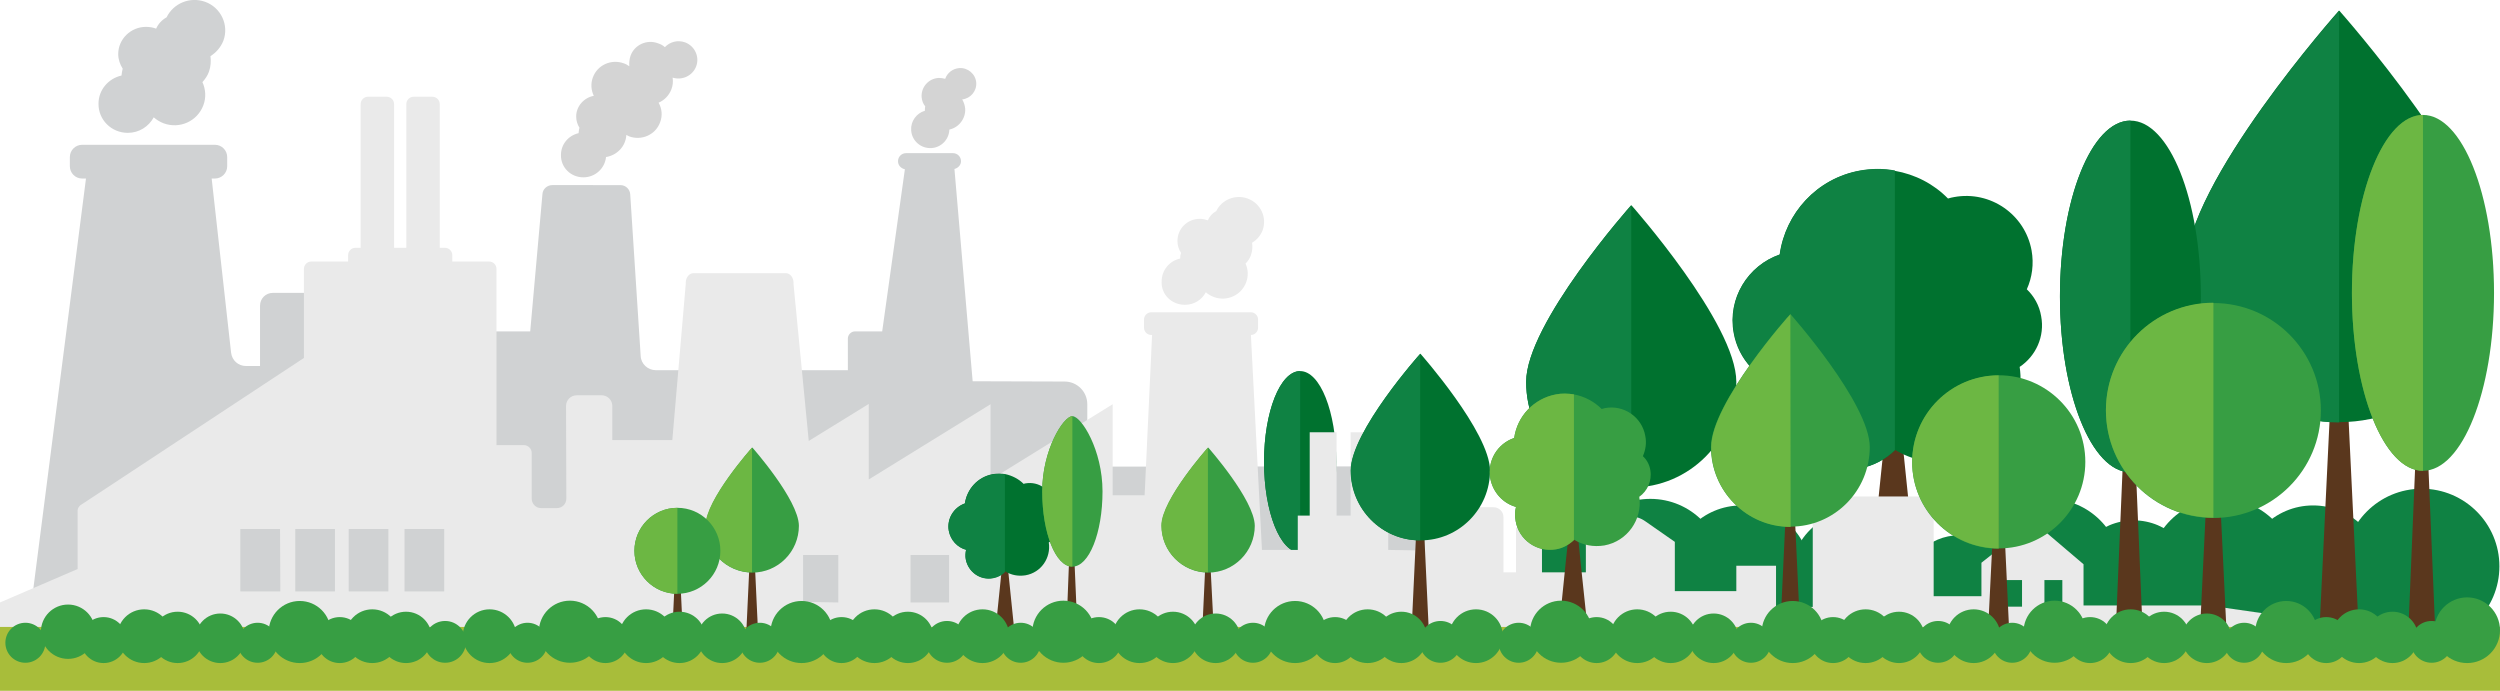 <?xml version="1.0" encoding="utf-8"?>
<!-- Generator: Adobe Illustrator 22.1.0, SVG Export Plug-In . SVG Version: 6.00 Build 0)  -->
<svg version="1.1" id="Layer_1" xmlns="http://www.w3.org/2000/svg" xmlns:xlink="http://www.w3.org/1999/xlink" x="0px" y="0px"
	 viewBox="0 0 837.4 231.4" style="enable-background:new 0 0 837.4 231.4;" xml:space="preserve">
<style type="text/css">
	.st0{fill:#5A371D;}
	.st1{fill:#00722F;}
	.st2{fill:#0F8243;}
	.st3{fill:#D0D2D3;}
	.st4{fill:#D4D4D4;}
	.st5{fill:#EAEAEA;}
	.st6{fill:#A8BD3A;}
	.st7{fill:#379E43;}
	.st8{fill:#6CB743;}
</style>
<g>
	<polygon class="st0" points="546.4,210 541.8,210 544.1,161.7 546.4,113.3 548.7,161.7 551,210 	"/>
	<path class="st1" d="M546.5,68.8C546.5,68.8,546.4,68.8,546.5,68.8c-0.1,0-0.2,0-0.2,0s-35.1,39.6-35.1,59.1
		c0,19.6,15.7,35.4,35.1,35.4h0.1h0.1c19.4,0,35.1-15.8,35.1-35.4C581.6,108.4,546.5,68.8,546.5,68.8z"/>
	<path class="st2" d="M546.4,68.9C546.4,68.8,546.3,68.8,546.4,68.9c-0.1-0.1-35.2,39.5-35.2,59c0,19.6,15.7,35.4,35.1,35.4h0.1
		L546.4,68.9L546.4,68.9z"/>
</g>
<g>
	<polygon class="st0" points="634.2,213.6 624.4,213.6 629.3,166.1 634.2,118.6 639.1,166.1 644,213.6 	"/>
	<path class="st1" d="M683.7,105.9c-0.6-3.6-2.4-6.7-4.8-9c1.8-4,2.4-8.5,1.6-13c-2.2-12.1-13.8-20.1-25.9-17.9
		c-0.7,0.1-1.4,0.3-2.1,0.5c-4.8-4.9-11-8.1-17.9-9.3c-3.7-0.7-7.7-0.7-11.6,0c-14.5,2.6-25,14.3-26.9,28.1
		c-10.7,3.7-17.5,14.7-15.4,26.2c1.6,9,8.3,15.9,16.6,18.2c-0.7,2.9-0.8,6.1-0.3,9.2c2.2,12.1,13.8,20.2,26,18c4.5-0.8,8.5-3,11.6-6
		c0.1-0.1,0.1-0.1,0.2-0.2c5.6,3.4,12.4,4.9,19.3,3.6c14.8-2.7,24.6-16.6,22.4-31.4C681.9,119.3,685,112.7,683.7,105.9z"/>
	<path class="st2" d="M634.7,57.1c-3.7-0.7-7.7-0.7-11.6,0c-14.5,2.6-25,14.3-26.9,28.1c-10.7,3.7-17.5,14.7-15.4,26.2
		c1.6,9,8.3,15.9,16.6,18.2c-0.7,2.9-0.8,6.1-0.3,9.2c2.2,12.1,13.8,20.2,26,18c4.5-0.8,8.5-3,11.6-6L634.7,57.1L634.7,57.1z"/>
</g>
<path class="st3" d="M495.6,160c0-2.1-1.7-3.8-3.8-3.8l-127.6,0.1v-20.9c0-4.2-3.4-7.6-7.6-7.6l-30.8-0.1l-6.1-71.1
	c1.2-0.3,2.2-1.3,2.2-2.6c0-1.5-1.2-2.7-2.7-2.7h-15.7c-1.5,0-2.7,1.2-2.7,2.7c0,1.4,1,2.4,2.3,2.7l-7.6,54.3h-9.1
	c-1.3,0-2.4,1.1-2.4,2.4V124h-64.3c-2.7,0-5-2.1-5.1-4.8l-3.5-54.1c-0.1-1.7-1.5-3.1-3.3-3.1H185c-1.7,0-3.2,1.3-3.3,3l-4.1,46
	h-55.5l-1.5-12.9H91.4c-2.4,0-4.3,1.9-4.3,4.3v20.2h-4.7c-2.6,0-4.7-1.9-5-4.5l-6.5-58.3H72c2.2,0,4.1-1.8,4.1-4.1v-3.1
	c0-2.2-1.8-4.1-4.1-4.1H27.5c-2.2,0-4.1,1.8-4.1,4.1v3.1c0,2.2,1.8,4.1,4.1,4.1h1.3L8.3,219.5l487.3-0.3L495.6,160L495.6,160z"/>
<path class="st4" d="M195.4,59.4c4,0,7.2-3,7.6-6.8c3.7-0.6,6.6-3.6,6.8-7.4c0.3,0.2,0.7,0.3,1,0.5c4.2,1.5,8.8-0.6,10.3-4.7
	c0.9-2.3,0.6-4.7-0.5-6.6c1.9-0.8,3.5-2.4,4.3-4.5c0.5-1.3,0.6-2.6,0.4-3.9c3.2,1,6.7-0.6,7.9-3.8s-0.5-6.8-3.7-8
	c-2.5-0.9-5.1-0.2-6.8,1.6c-0.6-0.6-1.4-1-2.3-1.3c-3.7-1.4-7.9,0.5-9.2,4.2c-0.4,1.2-0.5,2.4-0.4,3.5c-0.6-0.4-1.2-0.8-1.9-1
	c-4.2-1.5-8.8,0.6-10.3,4.7c-0.8,2.1-0.6,4.3,0.3,6.2c-3.3,0.6-5.9,3.5-5.9,6.9c0,1.4,0.4,2.7,1.1,3.8c-0.2,0.6-0.2,1.2-0.3,1.8
	c-3.4,0.8-5.9,3.7-5.9,7.3C187.8,56.1,191.2,59.4,195.4,59.4"/>
<path class="st4" d="M312,49.6c3.3-0.2,5.9-2.9,6-6.2c3.2-0.7,5.5-3.7,5.3-7c-0.1-1.2-0.5-2.2-1-3.1c2.8-0.3,4.9-2.8,4.7-5.6
	c-0.2-2.9-2.8-5.1-5.7-4.9c-2.2,0.2-4,1.6-4.7,3.6c-0.7-0.2-1.5-0.3-2.2-0.3c-3.4,0.2-5.9,3.1-5.7,6.4c0.1,1.2,0.5,2.3,1.2,3.1
	c-0.1,0.5-0.1,1-0.1,1.5c-2.8,0.8-4.8,3.5-4.6,6.5C305.4,47.2,308.5,49.8,312,49.6"/>
<path class="st3" d="M42.8,44.5c3.8,0,7-2.1,8.7-5.2c0.9,0.8,2,1.5,3.3,2c5.4,2,11.3-0.7,13.3-6c1-2.6,0.8-5.4-0.3-7.8
	c0.9-1,1.7-2.1,2.2-3.5c0.6-1.7,0.7-3.5,0.5-5.2c1.9-1.2,3.4-2.9,4.3-5.1c2-5.3-0.8-11.2-6.1-13.1c-5.1-1.8-10.6,0.5-12.9,5.2
	C54.2,6.7,53,8,52.3,9.6c-1-0.4-2.2-0.6-3.4-0.6c-5.1,0-9.3,4.1-9.3,9.1c0,1.8,0.6,3.5,1.5,4.9c-0.2,0.7-0.3,1.5-0.4,2.3
	c-4.4,1-7.7,4.8-7.7,9.4C32.9,40.1,37.3,44.5,42.8,44.5"/>
<g>
	<polygon class="st0" points="435.3,213.6 433,213.6 434.1,185.5 435.3,157.3 436.5,185.5 437.7,213.6 	"/>
	<ellipse class="st1" cx="435.5" cy="154.7" rx="12.1" ry="30.4"/>
	<path class="st2" d="M435.5,185.1c-6.7,0-12.1-13.6-12.1-30.4s5.4-30.4,12.1-30.4V185.1z"/>
</g>
<g>
	<circle class="st2" cx="583.3" cy="192.6" r="23.3"/>
	<circle class="st2" cx="552.8" cy="191.5" r="24.4"/>
	<circle class="st2" cx="530.7" cy="195.1" r="20.8"/>
	<circle class="st2" cx="466.7" cy="201.9" r="16.9"/>
	<circle class="st2" cx="622.2" cy="193.4" r="22.5"/>
	<circle class="st2" cx="686.2" cy="191.5" r="24.4"/>
	<circle class="st2" cx="774.8" cy="192.6" r="23.3"/>
	<circle class="st2" cx="744.3" cy="191.5" r="24.4"/>
	<circle class="st2" cx="714.7" cy="195.1" r="20.8"/>
	<circle class="st2" cx="656.2" cy="197.6" r="18.3"/>
	<circle class="st2" cx="811.2" cy="189.7" r="26"/>
</g>
<path class="st5" d="M396.9,102.1c3.1,0,5.7-1.7,7-4.2c0.8,0.7,1.7,1.2,2.7,1.6c4.4,1.6,9.2-0.6,10.8-4.9c0.8-2.1,0.7-4.4-0.2-6.3
	c0.8-0.8,1.4-1.7,1.8-2.8c0.5-1.4,0.6-2.8,0.4-4.2c1.5-0.9,2.8-2.3,3.5-4.1c1.6-4.3-0.6-9.1-5-10.7c-4.1-1.5-8.7,0.4-10.5,4.2
	c-1.3,0.7-2.3,1.8-2.8,3.1c-0.9-0.3-1.8-0.5-2.7-0.5c-4.2,0-7.5,3.3-7.5,7.4c0,1.5,0.4,2.8,1.2,4c-0.2,0.6-0.3,1.2-0.3,1.9
	c-3.6,0.8-6.2,3.9-6.2,7.7C388.9,98.6,392.4,102.1,396.9,102.1"/>
<path class="st5" d="M739.7,202.8h-41.8V189l-16.8-14.3l-17.4,13.8v11.2h-16v-28.5c0-2.7-2.2-4.9-4.9-4.9h-30.7
	c-2.7,0-4.9,2.2-4.9,4.9v32.1h-12.3v-13.8h-13.3v8.5H561v-16.5l-9.9-6.9c-3.1-2.2-7.2-2.2-10.2,0l-9.7,6.9v10.2h-14.7v-14.9h-8.7
	v14.9h-4.2v-18.5c0-1.8-1.5-3.3-3.3-3.3h-19.7c-1.8,0-3.3,1.5-3.3,3.3v11.2l-12.3-0.2v-11.5h-3.6v-27.9h-9v27.9h-4.7v-27.9h-9v27.9
	h-4v11.5h-12l-3.7-72c1.3,0,2.4-1.1,2.4-2.4V107c0-1.3-1.1-2.4-2.4-2.4h-33.4c-1.3,0-2.4,1.1-2.4,2.4v2.8c0,1.3,1.1,2.4,2.4,2.4h0.3
	l-2.5,53.7h-10.7v-30.5l-40.9,25.3v-25.3L291,160.6v-25.3l-20.1,12.4l-5.1-52.5v-0.5c0-1.7-1.1-3.2-2.6-3.2h-0.4h-30.3h-0.2
	c-1.4,0-2.6,1.4-2.6,3.2v0.4l-4.5,52.3h-20.1V136c0-2-1.6-3.6-3.6-3.6h-8.3c-2,0-3.6,1.6-3.6,3.6l0.1,31c0,1.8-1.4,3.2-3.2,3.2h-5.2
	c-1.8,0-3.2-1.4-3.2-3.2v-15.3c0-1.4-1.2-2.6-2.6-2.6h-9.2v-59c0-1.4-1.1-2.5-2.5-2.5h-12.3v-2.1c0-1.4-1.1-2.5-2.5-2.5h-1.7V34.9
	c0-1.4-1.1-2.5-2.5-2.5h-6.2c-1.4,0-2.5,1.1-2.5,2.5V83H132V34.9c0-1.4-1.1-2.5-2.5-2.5h-6.2c-1.4,0-2.5,1.1-2.5,2.5V83h-1.7
	c-1.4,0-2.5,1.1-2.5,2.5v2.1h-12.3c-1.4,0-2.5,1.1-2.5,2.5v29.8l-74.2,48.9c-0.9,0.4-1.6,1.3-1.6,2.3v19.5L0,201.8v19.6l189.9-1.2h6
	h60.5l0,0l220.9-0.4v0.4h358v-3.7L739.7,202.8z M93.9,198.1H80.5v-20.9h13.3L93.9,198.1L93.9,198.1z M112.2,198.1H98.9v-20.9h13.3
	C112.2,177.2,112.2,198.1,112.2,198.1z M130.1,198.1h-13.3v-20.9h13.3V198.1z M148.8,198.1h-13.3v-20.9h13.3V198.1z M280.8,201.8
	l-11.8-0.2v-15.7h11.8V201.8z M317.9,201.8H305v-15.9h12.9V201.8z M677.3,203.2h-6v-8.9h6V203.2z M690.8,203.2h-6v-8.9h6V203.2z"/>
<rect x="342.1" y="185.9" class="st5" width="12.9" height="15.9"/>
<rect y="210" class="st6" width="837.4" height="21.4"/>
<g>
	<polygon class="st0" points="783.5,213.6 776.8,213.6 780.2,143.1 783.5,72.6 786.8,143.1 790.2,213.6 	"/>
	<path class="st1" d="M783.6,3.6L783.6,3.6c-0.2,0-0.2,0-0.2,0s-51.3,57.7-51.3,86.2s22.9,51.6,51.3,51.6h0.1h0.1
		c28.3,0,51.3-23.1,51.3-51.6C834.9,61.3,783.6,3.6,783.6,3.6z"/>
	<path class="st2" d="M783.5,3.8C783.4,3.7,783.4,3.7,783.5,3.8c-0.1-0.1-51.4,57.6-51.4,86.1s22.9,51.6,51.3,51.6h0.1L783.5,3.8
		L783.5,3.8z"/>
</g>
<g>
	<polygon class="st0" points="475.7,213.6 472.7,213.6 474.2,181.7 475.7,149.7 477.2,181.7 478.7,213.6 	"/>
	<path class="st1" d="M475.8,118.5C475.8,118.5,475.7,118.6,475.8,118.5c-0.1,0-0.1,0-0.1,0s-23.2,26.1-23.2,39.1
		c0,12.9,10.4,23.4,23.2,23.4c0,0,0,0,0.1,0c0,0,0,0,0.1,0c12.8,0,23.2-10.5,23.2-23.4C499,144.7,475.8,118.5,475.8,118.5z"/>
	<path class="st2" d="M475.7,118.6C475.7,118.6,475.7,118.5,475.7,118.6c-0.1-0.1-23.3,26.1-23.3,39s10.4,23.4,23.2,23.4
		c0,0,0,0,0.1,0L475.7,118.6L475.7,118.6z"/>
</g>
<g>
	<polygon class="st0" points="713.2,213.6 708.6,213.6 710.9,159 713.2,104.3 715.5,159 717.8,213.6 	"/>
	<ellipse class="st1" cx="713.6" cy="99.3" rx="23.6" ry="58.9"/>
	<path class="st2" d="M713.6,158.2c-13,0-23.6-26.4-23.6-58.9s10.6-58.9,23.6-58.9V158.2z"/>
</g>
<g>
	<g>
		<polygon class="st0" points="741.4,213.6 736.8,213.6 739.1,165.8 741.4,118 743.6,165.8 745.9,213.6 		"/>
	</g>
	<ellipse class="st7" cx="741.4" cy="137.5" rx="36" ry="36"/>
	<path class="st8" d="M741.4,101.4c-19.9,0-36,16.1-36,36s16.1,36,36,36V101.4z"/>
</g>
<g>
	<polygon class="st0" points="811.2,213.6 806.6,213.6 808.9,158.4 811.2,103.1 813.5,158.4 815.8,213.6 	"/>
	<ellipse class="st7" cx="811.6" cy="98.1" rx="23.8" ry="59.6"/>
	<path class="st8" d="M811.6,157.7c-13.1,0-23.8-26.7-23.8-59.6s10.7-59.6,23.8-59.6V157.7z"/>
</g>
<g>
	<polygon class="st0" points="599.7,213.6 596.2,213.6 597.9,177.2 599.7,140.8 601.4,177.2 603.1,213.6 	"/>
	<path class="st7" d="M599.7,105.2C599.7,105.2,599.7,105.3,599.7,105.2C599.6,105.2,599.6,105.2,599.7,105.2
		c-0.1,0-26.6,29.8-26.6,44.5s11.8,26.7,26.5,26.7c0,0,0,0,0.1,0s0,0,0.1,0c14.6,0,26.5-11.9,26.5-26.7
		C626.2,135,599.7,105.2,599.7,105.2z"/>
	<path class="st8" d="M599.7,105.3C599.6,105.3,599.6,105.2,599.7,105.3c-0.1-0.1-26.5,29.7-26.5,44.5c0,14.7,11.8,26.7,26.5,26.7
		c0,0,0,0,0.1,0L599.7,105.3L599.7,105.3z"/>
</g>
<g>
	<polygon class="st0" points="404.6,213.6 402.6,213.6 403.6,192.2 404.6,170.8 405.6,192.2 406.7,213.6 	"/>
	<path class="st7" d="M404.7,149.9C404.7,149.9,404.6,149.9,404.7,149.9C404.6,149.9,404.6,149.9,404.7,149.9
		c-0.1,0-15.6,17.5-15.6,26.2s7,15.7,15.6,15.7l0,0l0,0c8.6,0,15.6-7,15.6-15.7C420.2,167.4,404.7,149.9,404.7,149.9z"/>
	<path class="st8" d="M404.6,149.9L404.6,149.9c0,0-15.6,17.5-15.6,26.1c0,8.7,7,15.7,15.6,15.7l0,0V149.9z"/>
</g>
<g>
	<polygon class="st0" points="251.9,213.6 249.9,213.6 250.9,192.2 251.9,170.8 253,192.2 254,213.6 	"/>
	<path class="st7" d="M252,149.9L252,149.9C251.9,149.9,251.9,149.9,252,149.9c-0.1,0-15.6,17.5-15.6,26.2s7,15.7,15.6,15.7l0,0l0,0
		c8.6,0,15.6-7,15.6-15.7C267.5,167.4,252,149.9,252,149.9z"/>
	<path class="st8" d="M251.9,149.9L251.9,149.9c0,0-15.6,17.5-15.6,26.1c0,8.7,7,15.7,15.6,15.7l0,0V149.9z"/>
</g>
<g>
	<polygon class="st0" points="527,213.6 521.9,213.6 524.4,188.9 527,164.2 529.5,188.9 532.1,213.6 	"/>
	<path class="st7" d="M552.8,157.5c-0.3-1.9-1.2-3.5-2.5-4.7c0.9-2.1,1.3-4.4,0.8-6.8c-1.1-6.3-7.2-10.5-13.5-9.3
		c-0.4,0.1-0.7,0.2-1.1,0.3c-2.5-2.5-5.7-4.2-9.3-4.9c-2-0.3-4-0.4-6,0c-7.5,1.4-13,7.4-14,14.6c-5.6,1.9-9.1,7.6-8,13.6
		c0.9,4.7,4.3,8.3,8.6,9.5c-0.4,1.5-0.4,3.2-0.1,4.8c1.1,6.3,7.2,10.5,13.5,9.4c2.4-0.4,4.4-1.6,6-3.1l0.1-0.1
		c2.9,1.8,6.4,2.5,10.1,1.9c7.7-1.4,12.8-8.7,11.7-16.3C551.8,164.5,553.4,161.1,552.8,157.5z"/>
	<path class="st8" d="M527.2,132.1c-1.9-0.3-4-0.4-6,0c-7.5,1.4-13,7.4-14,14.6c-5.6,1.9-9.1,7.6-8,13.6c0.9,4.7,4.3,8.3,8.6,9.5
		c-0.4,1.5-0.4,3.2-0.1,4.8c1.1,6.3,7.2,10.5,13.5,9.4c2.4-0.4,4.4-1.6,6-3.1V132.1z"/>
</g>
<g>
	<g>
		<polygon class="st0" points="669.5,213.6 665.8,213.6 667.7,175.1 669.5,136.6 671.3,175.1 673.1,213.6 		"/>
	</g>
	<g>
		<path class="st7" d="M640.5,154.8c0,16,13,29,29,29v-58C653.5,125.7,640.5,138.7,640.5,154.8z"/>
		<path class="st7" d="M669.5,125.7v58c16,0,29-13,29-29S685.5,125.7,669.5,125.7z"/>
	</g>
	<path class="st8" d="M669.5,125.7c-16,0-29,13-29,29s13,29,29,29V125.7z"/>
</g>
<g>
	<polygon class="st0" points="336.6,213.6 333.2,213.6 334.9,197 336.6,180.4 338.3,197 340,213.6 	"/>
	<path class="st1" d="M353.9,176c-0.2-1.2-0.8-2.3-1.7-3.2c0.6-1.4,0.8-3,0.5-4.6c-0.8-4.2-4.8-7-9.1-6.3c-0.2,0-0.5,0.1-0.7,0.2
		c-1.7-1.7-3.9-2.8-6.2-3.3c-1.3-0.2-2.7-0.2-4.1,0c-5.1,0.9-8.7,5-9.4,9.8c-3.7,1.3-6.1,5.1-5.4,9.1c0.6,3.2,2.9,5.6,5.8,6.4
		c-0.2,1-0.3,2.1-0.1,3.2c0.8,4.2,4.8,7.1,9.1,6.3c1.6-0.3,3-1,4-2.1c0,0,0,0,0.1-0.1c2,1.2,4.3,1.7,6.8,1.3c5.2-0.9,8.6-5.8,7.8-11
		C353.3,180.6,354.3,178.3,353.9,176z"/>
	<path class="st2" d="M336.7,158.9c-1.3-0.2-2.7-0.2-4.1,0c-5.1,0.9-8.7,5-9.4,9.8c-3.7,1.3-6.1,5.1-5.4,9.1
		c0.6,3.2,2.9,5.6,5.8,6.4c-0.2,1-0.3,2.1-0.1,3.2c0.8,4.2,4.8,7.1,9.1,6.3c1.6-0.3,3-1,4-2.1v-32.7H336.7z"/>
</g>
<g>
	<g>
		<polygon class="st0" points="226.9,213.6 225.1,213.6 226,194.6 226.9,175.5 227.9,194.6 228.8,213.6 		"/>
	</g>
	<path class="st7" d="M226.9,170.1c-7.9,0-14.4,6.4-14.4,14.4c0,7.9,6.4,14.4,14.4,14.4c7.9,0,14.4-6.4,14.4-14.4
		C241.3,176.6,234.9,170.1,226.9,170.1z"/>
	<path class="st8" d="M226.9,170.1c-7.9,0-14.4,6.4-14.4,14.4c0,7.9,6.4,14.4,14.4,14.4V170.1z"/>
</g>
<g>
	<polygon class="st0" points="359,213.6 357.1,213.6 358,190.2 359,166.8 360,190.2 361,213.6 	"/>
	<path class="st7" d="M359.2,139.4c-3,0-10.1,11.3-10.1,25.2s4.5,25.2,10.1,25.2s10.1-11.3,10.1-25.2S362.2,139.4,359.2,139.4z"/>
	<path class="st8" d="M359.2,139.4c-3,0-10.1,11.3-10.1,25.2s4.5,25.2,10.1,25.2V139.4z"/>
</g>
<g>
	<g>
		<circle class="st7" cx="688.2" cy="211.6" r="10.4"/>
		<circle class="st7" cx="724.9" cy="213.5" r="8.6"/>
		<circle class="st7" cx="713.7" cy="213.1" r="9"/>
		<circle class="st7" cx="700.1" cy="214.4" r="7.7"/>
		<circle class="st7" cx="674" cy="215.3" r="6.7"/>
		<circle class="st7" cx="739.2" cy="213.8" r="8.3"/>
		<circle class="st7" cx="765.8" cy="211.7" r="10.4"/>
		<circle class="st7" cx="801.4" cy="213.5" r="8.6"/>
		<circle class="st7" cx="790.2" cy="213.1" r="9"/>
		<circle class="st7" cx="779.2" cy="214.4" r="7.7"/>
		<circle class="st7" cx="751.7" cy="215.3" r="6.7"/>
		<circle class="st7" cx="814.5" cy="215" r="7"/>
		<circle class="st7" cx="826.4" cy="211.1" r="11"/>
	</g>
	<g>
		<circle class="st7" cx="522.9" cy="211.6" r="10.4"/>
		<circle class="st7" cx="559.6" cy="213.5" r="8.6"/>
		<circle class="st7" cx="548.4" cy="213.1" r="9"/>
		<circle class="st7" cx="534.8" cy="214.4" r="7.7"/>
		<circle class="st7" cx="508.7" cy="215.3" r="6.7"/>
		<circle class="st7" cx="574" cy="213.8" r="8.3"/>
		<circle class="st7" cx="600.5" cy="211.7" r="10.4"/>
		<circle class="st7" cx="636.1" cy="213.5" r="8.6"/>
		<circle class="st7" cx="624.9" cy="213.1" r="9"/>
		<circle class="st7" cx="614" cy="214.4" r="7.7"/>
		<circle class="st7" cx="586.5" cy="215.3" r="6.7"/>
		<circle class="st7" cx="649.2" cy="215" r="7"/>
		<circle class="st7" cx="661.1" cy="213.1" r="9"/>
	</g>
	<g>
		<circle class="st7" cx="356.2" cy="211.6" r="10.4"/>
		<circle class="st7" cx="392.9" cy="213.5" r="8.6"/>
		<circle class="st7" cx="381.7" cy="213.1" r="9"/>
		<circle class="st7" cx="368.1" cy="214.4" r="7.7"/>
		<circle class="st7" cx="341.9" cy="215.3" r="6.7"/>
		<circle class="st7" cx="407.2" cy="213.8" r="8.3"/>
		<circle class="st7" cx="433.8" cy="211.7" r="10.4"/>
		<circle class="st7" cx="469.4" cy="213.5" r="8.6"/>
		<circle class="st7" cx="458.1" cy="213.1" r="9"/>
		<circle class="st7" cx="447.2" cy="214.4" r="7.7"/>
		<circle class="st7" cx="419.7" cy="215.3" r="6.7"/>
		<circle class="st7" cx="482.5" cy="215" r="7"/>
		<circle class="st7" cx="494.4" cy="213.1" r="9"/>
	</g>
	<g>
		<circle class="st7" cx="190.9" cy="211.6" r="10.4"/>
		<circle class="st7" cx="227.6" cy="213.5" r="8.6"/>
		<circle class="st7" cx="216.4" cy="213.1" r="9"/>
		<circle class="st7" cx="202.8" cy="214.4" r="7.7"/>
		<circle class="st7" cx="176.7" cy="215.3" r="6.7"/>
		<circle class="st7" cx="241.9" cy="213.8" r="8.3"/>
		<circle class="st7" cx="268.5" cy="211.7" r="10.4"/>
		<circle class="st7" cx="304.1" cy="213.5" r="8.6"/>
		<circle class="st7" cx="292.9" cy="213.1" r="9"/>
		<circle class="st7" cx="281.9" cy="214.4" r="7.7"/>
		<ellipse transform="matrix(0.6 -0.8 0.8 0.6 -70.433 289.721)" class="st7" cx="254.5" cy="215.3" rx="6.7" ry="6.7"/>
		<circle class="st7" cx="317.2" cy="215" r="7"/>
		<circle class="st7" cx="329.1" cy="213.1" r="9"/>
	</g>
	<g>
		<circle class="st7" cx="22.8" cy="211.6" r="9.1"/>
		<circle class="st7" cx="59.5" cy="213.5" r="8.6"/>
		<circle class="st7" cx="48.3" cy="213.1" r="9"/>
		<circle class="st7" cx="34.7" cy="214.4" r="7.7"/>
		<circle class="st7" cx="8.5" cy="215.3" r="6.7"/>
		<circle class="st7" cx="73.8" cy="213.8" r="8.3"/>
		<circle class="st7" cx="100.4" cy="211.7" r="10.4"/>
		<circle class="st7" cx="136" cy="213.5" r="8.6"/>
		<circle class="st7" cx="124.7" cy="213.1" r="9"/>
		<circle class="st7" cx="113.8" cy="214.4" r="7.7"/>
		<circle class="st7" cx="86.3" cy="215.3" r="6.7"/>
		<circle class="st7" cx="149.1" cy="215" r="7"/>
		<circle class="st7" cx="164" cy="213.1" r="9"/>
	</g>
</g>
</svg>
